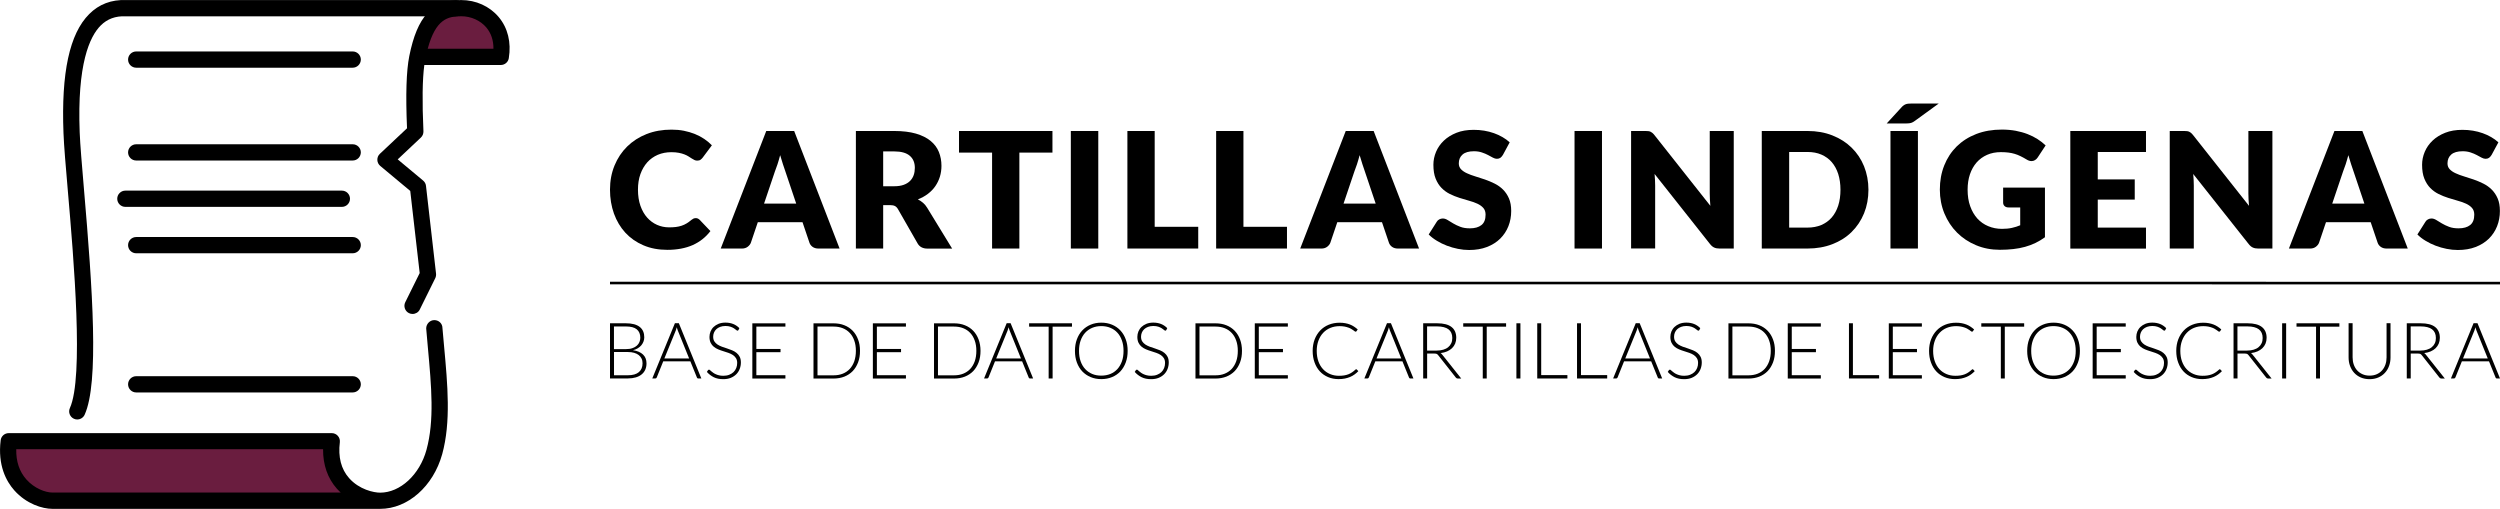 <?xml version="1.0" encoding="utf-8"?>
<!-- Generator: Adobe Illustrator 23.1.1, SVG Export Plug-In . SVG Version: 6.00 Build 0)  -->
<svg version="1.1" id="Capa_1" xmlns="http://www.w3.org/2000/svg" xmlns:xlink="http://www.w3.org/1999/xlink" x="0px" y="0px"
	 viewBox="0 0 480 97.7" style="enable-background:new 0 0 480 97.7;" xml:space="preserve">
<style type="text/css">
	.st0{fill:#6A1D3F;}
	.st1{fill:#FFFFFF;stroke:#000000;stroke-width:0.5;stroke-miterlimit:10;}
</style>
<g>
	<g>
		<path class="st0" d="M65.78,95.62H8.62c-4.7-2.47-6.51-6.04-6.24-10.39h60.27L65.78,95.62z"/>
		<path class="st0" d="M89.77,1.05h-2.42c-3.06,0-5.54,2.48-5.54,5.54l-1.04,3.81h14.55V6.59C95.32,3.53,92.84,1.05,89.77,1.05z"/>
		<g>
			<path d="M72.98,97.7h-62.9c-1.94,0-5.02-0.94-7.35-3.57c-1.52-1.72-3.2-4.78-2.6-9.61c0.1-0.78,0.76-1.36,1.55-1.36h62.02
				c0.45,0,0.87,0.19,1.17,0.53c0.3,0.34,0.43,0.78,0.38,1.22c-0.35,2.83,0.24,5.15,1.77,6.88c1.96,2.22,4.76,2.8,5.97,2.8
				c3.85,0,7.59-3.45,8.89-8.21c1.55-5.65,0.96-12.14,0.27-19.67c-0.11-1.16-0.21-2.33-0.31-3.52c0-0.04-0.01-0.09-0.01-0.13
				c0-0.86,0.7-1.6,1.56-1.6c0.86,0,1.56,0.66,1.56,1.52c0.1,1.18,0.2,2.33,0.31,3.46c0.69,7.5,1.34,14.58-0.36,20.77
				C83.18,93.38,78.29,97.7,72.98,97.7z M3.12,86.26c-0.05,2.33,0.6,4.28,1.94,5.79c1.53,1.73,3.67,2.52,5.02,2.52h55.32
				c-0.25-0.23-0.49-0.48-0.72-0.74c-1.78-2.01-2.68-4.61-2.65-7.58H3.12z"/>
		</g>
		<g>
			<path d="M79.21,60.28c-0.23,0-0.47-0.05-0.69-0.16c-0.77-0.38-1.09-1.32-0.71-2.09l2.77-5.6l-1.81-15.77l-5.76-4.8
				c-0.34-0.29-0.55-0.7-0.56-1.15c-0.01-0.45,0.16-0.88,0.49-1.18l5.21-4.9c-0.28-6.47-0.13-11,0.43-13.84
				c1.53-7.65,4.42-10.78,9.97-10.78c2.82,0,5.44,1.18,7.19,3.25c1.76,2.08,2.45,4.89,1.95,7.92c-0.12,0.75-0.78,1.3-1.54,1.3H81.47
				c-0.37,2.76-0.43,7.03-0.17,12.72c0.02,0.45-0.16,0.9-0.49,1.21l-4.45,4.19l4.88,4.07c0.31,0.26,0.51,0.62,0.55,1.02l1.93,16.85
				c0.03,0.3-0.02,0.6-0.15,0.87l-2.97,6.01C80.34,59.97,79.78,60.28,79.21,60.28z M82.12,9.36h12.62c0.02-1.6-0.44-2.99-1.37-4.09
				c-1.14-1.34-2.93-2.15-4.81-2.15C85.97,3.13,83.67,3.64,82.12,9.36z"/>
		</g>
		<g>
			<path d="M14.83,80.54c-0.22,0-0.43-0.04-0.64-0.14c-0.78-0.36-1.13-1.28-0.77-2.06c2.68-5.9,0.76-28.35-0.4-41.76
				c-0.4-4.62-0.74-8.61-0.83-11.04C11.74,13.94,13.35,6.47,17.13,2.7c1.88-1.89,4.25-2.79,7.07-2.69l63.33,0
				c0.86,0,1.56,0.7,1.56,1.56s-0.7,1.56-1.56,1.56H24.13c-1.97-0.08-3.54,0.51-4.8,1.77c-2.12,2.12-4.54,7.4-4.03,20.51
				c0.09,2.36,0.43,6.31,0.82,10.9c1.66,19.33,2.92,37.18,0.13,43.32C15.99,80.2,15.42,80.54,14.83,80.54z"/>
		</g>
		<g>
			<path d="M67.71,13H26.15c-0.86,0-1.56-0.7-1.56-1.56c0-0.86,0.7-1.56,1.56-1.56h41.57c0.86,0,1.56,0.7,1.56,1.56
				C69.27,12.3,68.58,13,67.71,13z"/>
		</g>
		<g>
			<path d="M67.71,30.82H26.15c-0.86,0-1.56-0.7-1.56-1.56c0-0.86,0.7-1.56,1.56-1.56h41.57c0.86,0,1.56,0.7,1.56,1.56
				C69.27,30.12,68.58,30.82,67.71,30.82z"/>
		</g>
		<g>
			<path d="M65.64,39.72H24.07c-0.86,0-1.56-0.7-1.56-1.56s0.7-1.56,1.56-1.56h41.57c0.86,0,1.56,0.7,1.56,1.56
				S66.5,39.72,65.64,39.72z"/>
		</g>
		<g>
			<path d="M67.71,48.63H26.15c-0.86,0-1.56-0.7-1.56-1.56s0.7-1.56,1.56-1.56h41.57c0.86,0,1.56,0.7,1.56,1.56
				S68.58,48.63,67.71,48.63z"/>
		</g>
		<g>
			<path d="M67.71,75.35H26.15c-0.86,0-1.56-0.7-1.56-1.56s0.7-1.56,1.56-1.56h41.57c0.86,0,1.56,0.7,1.56,1.56
				S68.58,75.35,67.71,75.35z"/>
		</g>
	</g>
	<g>
		<g>
			<path d="M117.12,72.67v-10.6h3.05c0.6,0,1.13,0.06,1.57,0.18c0.44,0.12,0.81,0.3,1.1,0.53c0.29,0.23,0.51,0.52,0.65,0.85
				c0.14,0.33,0.21,0.71,0.21,1.14c0,0.28-0.05,0.55-0.15,0.81c-0.1,0.26-0.24,0.5-0.42,0.72c-0.19,0.22-0.41,0.41-0.68,0.57
				c-0.27,0.16-0.57,0.29-0.92,0.37c0.83,0.12,1.48,0.4,1.93,0.83c0.45,0.43,0.67,1,0.67,1.7c0,0.45-0.08,0.85-0.24,1.21
				c-0.16,0.36-0.39,0.66-0.7,0.91c-0.3,0.25-0.68,0.44-1.12,0.57c-0.44,0.13-0.95,0.2-1.51,0.2H117.12z M117.89,67.03h2.3
				c0.49,0,0.91-0.06,1.25-0.19c0.35-0.12,0.63-0.29,0.85-0.49c0.22-0.2,0.39-0.44,0.49-0.7c0.1-0.26,0.16-0.53,0.16-0.8
				c0-0.71-0.23-1.25-0.68-1.62c-0.45-0.37-1.15-0.55-2.09-0.55h-2.29V67.03z M117.89,67.59v4.46h2.66c0.93,0,1.64-0.2,2.11-0.6
				c0.47-0.4,0.71-0.97,0.71-1.7c0-0.33-0.06-0.64-0.19-0.9c-0.13-0.27-0.31-0.49-0.55-0.68c-0.24-0.19-0.53-0.33-0.88-0.43
				c-0.35-0.1-0.75-0.15-1.19-0.15H117.89z"/>
			<path d="M134.66,72.67h-0.59c-0.07,0-0.13-0.02-0.17-0.06c-0.05-0.04-0.08-0.09-0.1-0.15l-1.25-3.08h-5.21l-1.24,3.08
				c-0.02,0.05-0.05,0.1-0.1,0.14c-0.05,0.04-0.11,0.06-0.18,0.06h-0.58l4.34-10.6h0.76L134.66,72.67z M127.56,68.82h4.75
				l-2.17-5.36c-0.04-0.08-0.07-0.18-0.1-0.29c-0.04-0.11-0.07-0.22-0.1-0.34c-0.04,0.12-0.07,0.23-0.1,0.34
				c-0.04,0.11-0.07,0.21-0.1,0.3L127.56,68.82z"/>
			<path d="M141.79,63.36c-0.05,0.08-0.11,0.13-0.2,0.13c-0.06,0-0.15-0.05-0.25-0.14c-0.1-0.09-0.24-0.2-0.42-0.31
				c-0.17-0.11-0.39-0.22-0.66-0.31s-0.59-0.14-0.97-0.14c-0.39,0-0.73,0.06-1.02,0.17c-0.29,0.11-0.54,0.26-0.74,0.45
				c-0.2,0.19-0.35,0.41-0.45,0.66c-0.1,0.25-0.15,0.51-0.15,0.79c0,0.36,0.08,0.66,0.23,0.89c0.15,0.23,0.35,0.43,0.6,0.6
				c0.25,0.16,0.53,0.3,0.85,0.42c0.32,0.11,0.64,0.22,0.98,0.33s0.66,0.23,0.98,0.36c0.32,0.13,0.6,0.3,0.85,0.5
				c0.25,0.2,0.45,0.45,0.6,0.74c0.15,0.29,0.23,0.66,0.23,1.09c0,0.44-0.08,0.86-0.23,1.25c-0.15,0.39-0.37,0.73-0.66,1.02
				c-0.29,0.29-0.65,0.52-1.06,0.69c-0.42,0.17-0.9,0.25-1.44,0.25c-0.7,0-1.3-0.12-1.81-0.37c-0.5-0.25-0.95-0.59-1.33-1.02
				l0.21-0.33c0.06-0.07,0.13-0.11,0.21-0.11c0.04,0,0.1,0.03,0.17,0.09c0.07,0.06,0.15,0.13,0.25,0.22
				c0.1,0.09,0.22,0.18,0.36,0.28c0.14,0.1,0.3,0.2,0.49,0.28c0.18,0.09,0.4,0.16,0.64,0.22c0.24,0.06,0.51,0.09,0.82,0.09
				c0.42,0,0.8-0.06,1.13-0.19c0.33-0.13,0.61-0.3,0.84-0.52c0.23-0.22,0.4-0.48,0.52-0.78c0.12-0.3,0.18-0.63,0.18-0.97
				c0-0.37-0.08-0.68-0.23-0.92c-0.15-0.24-0.35-0.44-0.6-0.61c-0.25-0.16-0.53-0.3-0.85-0.41c-0.32-0.11-0.64-0.22-0.98-0.32
				c-0.34-0.1-0.66-0.22-0.98-0.35c-0.32-0.13-0.6-0.3-0.85-0.5c-0.25-0.2-0.45-0.45-0.6-0.76c-0.15-0.3-0.23-0.68-0.23-1.14
				c0-0.35,0.07-0.7,0.2-1.03c0.14-0.33,0.33-0.62,0.59-0.87s0.58-0.45,0.96-0.61c0.38-0.15,0.82-0.23,1.31-0.23
				c0.55,0,1.04,0.09,1.48,0.26c0.44,0.17,0.84,0.44,1.2,0.8L141.79,63.36z"/>
			<path d="M150.8,62.07v0.64h-5.58v4.29h4.64v0.62h-4.64v4.42h5.58v0.64h-6.35v-10.6H150.8z"/>
			<path d="M165.12,67.37c0,0.82-0.12,1.56-0.37,2.21c-0.25,0.65-0.59,1.21-1.03,1.67c-0.45,0.46-0.98,0.81-1.6,1.06
				c-0.62,0.24-1.31,0.37-2.06,0.37h-3.87v-10.6h3.87c0.75,0,1.44,0.12,2.06,0.37c0.62,0.24,1.15,0.6,1.6,1.06
				c0.44,0.46,0.79,1.02,1.03,1.67C165,65.82,165.12,66.55,165.12,67.37z M164.33,67.37c0-0.74-0.1-1.4-0.31-1.98
				c-0.2-0.58-0.49-1.07-0.87-1.47c-0.37-0.4-0.82-0.7-1.35-0.91c-0.52-0.21-1.11-0.31-1.75-0.31h-3.09v9.36h3.09
				c0.64,0,1.22-0.1,1.75-0.31c0.52-0.21,0.97-0.51,1.35-0.91c0.37-0.4,0.66-0.89,0.87-1.47C164.22,68.77,164.33,68.11,164.33,67.37
				z"/>
			<path d="M173.94,62.07v0.64h-5.58v4.29H173v0.62h-4.64v4.42h5.58v0.64h-6.35v-10.6H173.94z"/>
			<path d="M188.26,67.37c0,0.82-0.12,1.56-0.37,2.21c-0.25,0.65-0.59,1.21-1.03,1.67c-0.45,0.46-0.98,0.81-1.6,1.06
				c-0.62,0.24-1.31,0.37-2.06,0.37h-3.87v-10.6h3.87c0.75,0,1.44,0.12,2.06,0.37c0.62,0.24,1.15,0.6,1.6,1.06
				c0.44,0.46,0.79,1.02,1.03,1.67C188.13,65.82,188.26,66.55,188.26,67.37z M187.46,67.37c0-0.74-0.1-1.4-0.31-1.98
				c-0.2-0.58-0.49-1.07-0.87-1.47c-0.37-0.4-0.82-0.7-1.35-0.91c-0.52-0.21-1.11-0.31-1.75-0.31h-3.09v9.36h3.09
				c0.64,0,1.22-0.1,1.75-0.31c0.52-0.21,0.97-0.51,1.35-0.91c0.37-0.4,0.66-0.89,0.87-1.47C187.36,68.77,187.46,68.11,187.46,67.37
				z"/>
			<path d="M198.36,72.67h-0.59c-0.07,0-0.13-0.02-0.17-0.06c-0.05-0.04-0.08-0.09-0.1-0.15l-1.25-3.08h-5.21l-1.24,3.08
				c-0.02,0.05-0.05,0.1-0.1,0.14c-0.05,0.04-0.11,0.06-0.18,0.06h-0.58l4.34-10.6h0.76L198.36,72.67z M191.27,68.82h4.75
				l-2.17-5.36c-0.04-0.08-0.07-0.18-0.1-0.29c-0.04-0.11-0.07-0.22-0.1-0.34c-0.04,0.12-0.07,0.23-0.1,0.34
				c-0.04,0.11-0.07,0.21-0.1,0.3L191.27,68.82z"/>
			<path d="M205.82,62.07v0.65h-3.72v9.95h-0.76v-9.95h-3.75v-0.65H205.82z"/>
			<path d="M216.51,67.37c0,0.82-0.12,1.56-0.37,2.23c-0.25,0.67-0.59,1.24-1.03,1.71c-0.45,0.47-0.98,0.84-1.6,1.09
				c-0.62,0.26-1.31,0.39-2.06,0.39c-0.75,0-1.43-0.13-2.05-0.39c-0.62-0.26-1.15-0.62-1.6-1.09c-0.45-0.47-0.79-1.04-1.04-1.71
				c-0.25-0.67-0.37-1.41-0.37-2.23c0-0.81,0.12-1.55,0.37-2.22c0.25-0.67,0.59-1.24,1.04-1.71c0.44-0.47,0.98-0.84,1.6-1.1
				c0.62-0.26,1.3-0.39,2.05-0.39c0.75,0,1.44,0.13,2.06,0.39s1.15,0.62,1.6,1.1s0.79,1.05,1.03,1.71
				C216.39,65.81,216.51,66.55,216.51,67.37z M215.72,67.37c0-0.74-0.1-1.4-0.31-1.99c-0.2-0.59-0.49-1.09-0.87-1.5
				c-0.37-0.41-0.82-0.72-1.35-0.94c-0.52-0.22-1.11-0.33-1.75-0.33c-0.63,0-1.2,0.11-1.73,0.33c-0.52,0.22-0.97,0.53-1.35,0.94
				c-0.38,0.41-0.67,0.91-0.88,1.5c-0.21,0.59-0.31,1.25-0.31,1.99c0,0.74,0.1,1.41,0.31,2c0.21,0.59,0.5,1.09,0.88,1.49
				c0.38,0.41,0.83,0.72,1.35,0.94c0.52,0.22,1.1,0.32,1.73,0.32c0.64,0,1.22-0.11,1.75-0.32c0.52-0.21,0.97-0.53,1.35-0.94
				c0.37-0.41,0.66-0.91,0.87-1.49C215.62,68.78,215.72,68.11,215.72,67.37z"/>
			<path d="M223.94,63.36c-0.05,0.08-0.11,0.13-0.2,0.13c-0.06,0-0.15-0.05-0.25-0.14c-0.1-0.09-0.24-0.2-0.42-0.31
				c-0.17-0.11-0.39-0.22-0.66-0.31s-0.59-0.14-0.97-0.14s-0.73,0.06-1.02,0.17c-0.29,0.11-0.54,0.26-0.74,0.45
				c-0.2,0.19-0.35,0.41-0.45,0.66c-0.1,0.25-0.15,0.51-0.15,0.79c0,0.36,0.08,0.66,0.23,0.89c0.15,0.23,0.35,0.43,0.6,0.6
				c0.25,0.16,0.53,0.3,0.85,0.42c0.32,0.11,0.64,0.22,0.98,0.33s0.66,0.23,0.98,0.36c0.32,0.13,0.6,0.3,0.85,0.5
				c0.25,0.2,0.45,0.45,0.6,0.74c0.15,0.29,0.23,0.66,0.23,1.09c0,0.44-0.08,0.86-0.23,1.25c-0.15,0.39-0.37,0.73-0.66,1.02
				c-0.29,0.29-0.65,0.52-1.06,0.69c-0.42,0.17-0.9,0.25-1.44,0.25c-0.7,0-1.3-0.12-1.81-0.37c-0.5-0.25-0.95-0.59-1.33-1.02
				l0.21-0.33c0.06-0.07,0.13-0.11,0.21-0.11c0.04,0,0.1,0.03,0.17,0.09c0.07,0.06,0.15,0.13,0.25,0.22
				c0.1,0.09,0.22,0.18,0.36,0.28c0.14,0.1,0.3,0.2,0.49,0.28c0.18,0.09,0.4,0.16,0.64,0.22c0.24,0.06,0.51,0.09,0.82,0.09
				c0.42,0,0.8-0.06,1.13-0.19c0.33-0.13,0.61-0.3,0.84-0.52c0.23-0.22,0.4-0.48,0.52-0.78c0.12-0.3,0.18-0.63,0.18-0.97
				c0-0.37-0.08-0.68-0.23-0.92c-0.15-0.24-0.35-0.44-0.6-0.61c-0.25-0.16-0.53-0.3-0.85-0.41c-0.32-0.11-0.64-0.22-0.98-0.32
				c-0.34-0.1-0.66-0.22-0.98-0.35c-0.32-0.13-0.6-0.3-0.85-0.5c-0.25-0.2-0.45-0.45-0.6-0.76c-0.15-0.3-0.23-0.68-0.23-1.14
				c0-0.35,0.07-0.7,0.2-1.03c0.14-0.33,0.33-0.62,0.59-0.87c0.26-0.25,0.58-0.45,0.96-0.61c0.38-0.15,0.82-0.23,1.31-0.23
				c0.55,0,1.04,0.09,1.48,0.26c0.44,0.17,0.84,0.44,1.2,0.8L223.94,63.36z"/>
			<path d="M238.46,67.37c0,0.82-0.12,1.56-0.37,2.21c-0.25,0.65-0.59,1.21-1.03,1.67c-0.45,0.46-0.98,0.81-1.6,1.06
				c-0.62,0.24-1.31,0.37-2.06,0.37h-3.87v-10.6h3.87c0.75,0,1.44,0.12,2.06,0.37c0.62,0.24,1.15,0.6,1.6,1.06
				c0.44,0.46,0.79,1.02,1.03,1.67C238.33,65.82,238.46,66.55,238.46,67.37z M237.66,67.37c0-0.74-0.1-1.4-0.31-1.98
				c-0.2-0.58-0.49-1.07-0.87-1.47c-0.37-0.4-0.82-0.7-1.35-0.91c-0.52-0.21-1.11-0.31-1.74-0.31h-3.09v9.36h3.09
				c0.64,0,1.22-0.1,1.74-0.31c0.52-0.21,0.97-0.51,1.35-0.91c0.37-0.4,0.66-0.89,0.87-1.47C237.56,68.77,237.66,68.11,237.66,67.37
				z"/>
			<path d="M247.27,62.07v0.64h-5.58v4.29h4.64v0.62h-4.64v4.42h5.58v0.64h-6.35v-10.6H247.27z"/>
			<path d="M260.37,70.89c0.05,0,0.09,0.02,0.13,0.05l0.3,0.32c-0.22,0.23-0.46,0.45-0.72,0.63c-0.26,0.19-0.54,0.35-0.85,0.48
				c-0.31,0.13-0.64,0.23-1.01,0.31c-0.37,0.07-0.77,0.11-1.21,0.11c-0.73,0-1.41-0.13-2.02-0.39s-1.14-0.62-1.57-1.09
				c-0.44-0.47-0.78-1.04-1.02-1.71c-0.25-0.67-0.37-1.41-0.37-2.23c0-0.8,0.13-1.54,0.38-2.2c0.25-0.66,0.61-1.23,1.06-1.71
				c0.46-0.48,1-0.85,1.64-1.11c0.64-0.26,1.34-0.39,2.11-0.39c0.38,0,0.74,0.03,1.06,0.09c0.32,0.06,0.62,0.14,0.9,0.25
				c0.28,0.11,0.54,0.24,0.78,0.4c0.25,0.16,0.48,0.34,0.72,0.55l-0.23,0.34c-0.04,0.06-0.1,0.09-0.19,0.09
				c-0.05,0-0.1-0.03-0.17-0.08c-0.07-0.05-0.16-0.12-0.27-0.2c-0.11-0.08-0.24-0.16-0.39-0.25c-0.15-0.09-0.33-0.18-0.54-0.25
				c-0.21-0.08-0.45-0.14-0.73-0.2c-0.28-0.05-0.59-0.08-0.94-0.08c-0.65,0-1.24,0.11-1.78,0.33c-0.54,0.22-1,0.54-1.39,0.95
				c-0.39,0.41-0.69,0.91-0.91,1.5c-0.22,0.59-0.33,1.25-0.33,1.97c0,0.75,0.11,1.42,0.32,2.01c0.21,0.59,0.51,1.09,0.89,1.5
				c0.38,0.41,0.83,0.72,1.35,0.94c0.52,0.22,1.08,0.33,1.68,0.33c0.38,0,0.72-0.02,1.02-0.07c0.3-0.05,0.57-0.12,0.82-0.22
				c0.25-0.1,0.48-0.22,0.7-0.37c0.21-0.15,0.43-0.31,0.64-0.51c0.03-0.02,0.05-0.04,0.07-0.05
				C260.31,70.89,260.34,70.89,260.37,70.89z"/>
			<path d="M271.38,72.67h-0.59c-0.07,0-0.13-0.02-0.17-0.06c-0.05-0.04-0.08-0.09-0.1-0.15l-1.25-3.08h-5.21l-1.24,3.08
				c-0.02,0.05-0.05,0.1-0.1,0.14c-0.05,0.04-0.11,0.06-0.18,0.06h-0.58l4.34-10.6h0.76L271.38,72.67z M264.29,68.82h4.75
				l-2.17-5.36c-0.04-0.08-0.07-0.18-0.1-0.29c-0.04-0.11-0.07-0.22-0.1-0.34c-0.04,0.12-0.07,0.23-0.1,0.34
				c-0.04,0.11-0.07,0.21-0.1,0.3L264.29,68.82z"/>
			<path d="M274.01,67.88v4.79h-0.76v-10.6h2.7c1.22,0,2.14,0.24,2.74,0.71c0.6,0.47,0.91,1.16,0.91,2.08c0,0.4-0.07,0.77-0.21,1.11
				c-0.14,0.33-0.34,0.63-0.6,0.88c-0.26,0.25-0.58,0.46-0.95,0.62c-0.37,0.16-0.79,0.27-1.25,0.32c0.12,0.07,0.23,0.17,0.32,0.3
				l3.65,4.59h-0.67c-0.08,0-0.15-0.02-0.21-0.05s-0.11-0.08-0.17-0.15l-3.39-4.3c-0.09-0.11-0.18-0.19-0.27-0.23
				c-0.1-0.04-0.25-0.07-0.45-0.07H274.01z M274.01,67.31h1.84c0.47,0,0.89-0.06,1.26-0.17c0.37-0.11,0.69-0.27,0.94-0.48
				c0.26-0.21,0.45-0.46,0.59-0.76c0.14-0.3,0.2-0.63,0.2-1c0-0.75-0.25-1.31-0.74-1.68c-0.49-0.36-1.21-0.55-2.16-0.55h-1.94V67.31
				z"/>
			<path d="M289.17,62.07v0.65h-3.72v9.95h-0.76v-9.95h-3.75v-0.65H289.17z"/>
			<path d="M291.92,72.67h-0.77v-10.6h0.77V72.67z"/>
			<path d="M295.91,72.02h5.03v0.65h-5.79v-10.6h0.76V72.02z"/>
			<path d="M303.55,72.02h5.03v0.65h-5.79v-10.6h0.76V72.02z"/>
			<path d="M319.14,72.67h-0.59c-0.07,0-0.13-0.02-0.17-0.06c-0.05-0.04-0.08-0.09-0.1-0.15l-1.25-3.08h-5.21l-1.24,3.08
				c-0.02,0.05-0.05,0.1-0.1,0.14c-0.05,0.04-0.11,0.06-0.18,0.06h-0.58l4.34-10.6h0.76L319.14,72.67z M312.05,68.82h4.75
				l-2.17-5.36c-0.04-0.08-0.07-0.18-0.1-0.29c-0.04-0.11-0.07-0.22-0.1-0.34c-0.04,0.12-0.07,0.23-0.1,0.34
				c-0.04,0.11-0.07,0.21-0.1,0.3L312.05,68.82z"/>
			<path d="M326.28,63.36c-0.05,0.08-0.11,0.13-0.2,0.13c-0.06,0-0.15-0.05-0.25-0.14c-0.1-0.09-0.24-0.2-0.42-0.31
				c-0.17-0.11-0.39-0.22-0.66-0.31s-0.59-0.14-0.97-0.14c-0.39,0-0.73,0.06-1.02,0.17c-0.29,0.11-0.54,0.26-0.74,0.45
				c-0.2,0.19-0.35,0.41-0.45,0.66c-0.1,0.25-0.15,0.51-0.15,0.79c0,0.36,0.08,0.66,0.23,0.89s0.35,0.43,0.6,0.6
				c0.25,0.16,0.53,0.3,0.85,0.42c0.32,0.11,0.64,0.22,0.98,0.33s0.66,0.23,0.98,0.36c0.32,0.13,0.6,0.3,0.85,0.5
				c0.25,0.2,0.45,0.45,0.6,0.74c0.15,0.29,0.23,0.66,0.23,1.09c0,0.44-0.08,0.86-0.23,1.25c-0.15,0.39-0.37,0.73-0.66,1.02
				c-0.29,0.29-0.65,0.52-1.06,0.69c-0.42,0.17-0.9,0.25-1.44,0.25c-0.7,0-1.3-0.12-1.81-0.37c-0.5-0.25-0.95-0.59-1.33-1.02
				l0.21-0.33c0.06-0.07,0.13-0.11,0.21-0.11c0.04,0,0.1,0.03,0.17,0.09c0.07,0.06,0.15,0.13,0.25,0.22
				c0.1,0.09,0.22,0.18,0.36,0.28c0.14,0.1,0.3,0.2,0.49,0.28c0.18,0.09,0.4,0.16,0.64,0.22c0.24,0.06,0.51,0.09,0.82,0.09
				c0.42,0,0.8-0.06,1.13-0.19c0.33-0.13,0.61-0.3,0.84-0.52c0.23-0.22,0.4-0.48,0.52-0.78c0.12-0.3,0.18-0.63,0.18-0.97
				c0-0.37-0.08-0.68-0.23-0.92c-0.15-0.24-0.35-0.44-0.6-0.61c-0.25-0.16-0.53-0.3-0.85-0.41c-0.32-0.11-0.64-0.22-0.98-0.32
				c-0.34-0.1-0.66-0.22-0.98-0.35c-0.32-0.13-0.6-0.3-0.85-0.5c-0.25-0.2-0.45-0.45-0.6-0.76c-0.15-0.3-0.23-0.68-0.23-1.14
				c0-0.35,0.07-0.7,0.2-1.03c0.14-0.33,0.33-0.62,0.59-0.87s0.58-0.45,0.96-0.61c0.38-0.15,0.82-0.23,1.31-0.23
				c0.55,0,1.04,0.09,1.48,0.26c0.44,0.17,0.84,0.44,1.2,0.8L326.28,63.36z"/>
			<path d="M340.79,67.37c0,0.82-0.12,1.56-0.37,2.21c-0.25,0.65-0.59,1.21-1.03,1.67c-0.45,0.46-0.98,0.81-1.6,1.06
				c-0.62,0.24-1.31,0.37-2.06,0.37h-3.87v-10.6h3.87c0.75,0,1.44,0.12,2.06,0.37c0.62,0.24,1.15,0.6,1.6,1.06
				c0.44,0.46,0.79,1.02,1.03,1.67C340.67,65.82,340.79,66.55,340.79,67.37z M339.99,67.37c0-0.74-0.1-1.4-0.31-1.98
				c-0.2-0.58-0.49-1.07-0.87-1.47c-0.37-0.4-0.82-0.7-1.35-0.91c-0.52-0.21-1.11-0.31-1.75-0.31h-3.09v9.36h3.09
				c0.64,0,1.22-0.1,1.75-0.31c0.52-0.21,0.97-0.51,1.35-0.91c0.37-0.4,0.66-0.89,0.87-1.47C339.89,68.77,339.99,68.11,339.99,67.37
				z"/>
			<path d="M349.6,62.07v0.64h-5.58v4.29h4.64v0.62h-4.64v4.42h5.58v0.64h-6.35v-10.6H349.6z"/>
			<path d="M355.76,72.02h5.03v0.65H355v-10.6h0.76V72.02z"/>
			<path d="M369,62.07v0.64h-5.58v4.29h4.64v0.62h-4.64v4.42H369v0.64h-6.35v-10.6H369z"/>
			<path d="M378.72,70.89c0.05,0,0.09,0.02,0.13,0.05l0.3,0.32c-0.22,0.23-0.46,0.45-0.72,0.63c-0.26,0.19-0.54,0.35-0.85,0.48
				c-0.31,0.13-0.64,0.23-1.01,0.31c-0.37,0.07-0.77,0.11-1.21,0.11c-0.73,0-1.41-0.13-2.02-0.39s-1.14-0.62-1.57-1.09
				c-0.44-0.47-0.78-1.04-1.02-1.71c-0.25-0.67-0.37-1.41-0.37-2.23c0-0.8,0.13-1.54,0.38-2.2c0.25-0.66,0.61-1.23,1.06-1.71
				c0.46-0.48,1-0.85,1.64-1.11c0.64-0.26,1.34-0.39,2.11-0.39c0.38,0,0.74,0.03,1.06,0.09c0.32,0.06,0.62,0.14,0.9,0.25
				c0.28,0.11,0.54,0.24,0.78,0.4c0.25,0.16,0.48,0.34,0.72,0.55l-0.23,0.34c-0.04,0.06-0.1,0.09-0.19,0.09
				c-0.05,0-0.1-0.03-0.17-0.08c-0.07-0.05-0.16-0.12-0.27-0.2c-0.11-0.08-0.24-0.16-0.39-0.25c-0.15-0.09-0.33-0.18-0.54-0.25
				c-0.21-0.08-0.45-0.14-0.73-0.2c-0.28-0.05-0.59-0.08-0.94-0.08c-0.65,0-1.24,0.11-1.78,0.33c-0.54,0.22-1,0.54-1.39,0.95
				c-0.39,0.41-0.69,0.91-0.91,1.5c-0.22,0.59-0.33,1.25-0.33,1.97c0,0.75,0.11,1.42,0.32,2.01c0.21,0.59,0.51,1.09,0.89,1.5
				c0.38,0.41,0.83,0.72,1.35,0.94c0.52,0.22,1.08,0.33,1.68,0.33c0.38,0,0.72-0.02,1.02-0.07c0.3-0.05,0.57-0.12,0.82-0.22
				c0.25-0.1,0.48-0.22,0.7-0.37c0.21-0.15,0.43-0.31,0.64-0.51c0.03-0.02,0.05-0.04,0.07-0.05
				C378.66,70.89,378.69,70.89,378.72,70.89z"/>
			<path d="M388.64,62.07v0.65h-3.72v9.95h-0.76v-9.95h-3.75v-0.65H388.64z"/>
			<path d="M399.34,67.37c0,0.82-0.12,1.56-0.37,2.23c-0.25,0.67-0.59,1.24-1.03,1.71c-0.45,0.47-0.98,0.84-1.6,1.09
				c-0.62,0.26-1.31,0.39-2.06,0.39c-0.75,0-1.43-0.13-2.05-0.39c-0.62-0.26-1.15-0.62-1.6-1.09c-0.45-0.47-0.79-1.04-1.04-1.71
				c-0.25-0.67-0.37-1.41-0.37-2.23c0-0.81,0.12-1.55,0.37-2.22c0.25-0.67,0.59-1.24,1.04-1.71c0.44-0.47,0.98-0.84,1.6-1.1
				c0.62-0.26,1.3-0.39,2.05-0.39c0.75,0,1.44,0.13,2.06,0.39s1.15,0.62,1.6,1.1c0.45,0.47,0.79,1.05,1.03,1.71
				C399.21,65.81,399.34,66.55,399.34,67.37z M398.54,67.37c0-0.74-0.1-1.4-0.31-1.99c-0.2-0.59-0.49-1.09-0.87-1.5
				c-0.37-0.41-0.82-0.72-1.35-0.94c-0.52-0.22-1.11-0.33-1.75-0.33c-0.63,0-1.2,0.11-1.73,0.33c-0.52,0.22-0.97,0.53-1.35,0.94
				c-0.38,0.41-0.67,0.91-0.88,1.5c-0.21,0.59-0.31,1.25-0.31,1.99c0,0.74,0.1,1.41,0.31,2c0.21,0.59,0.5,1.09,0.88,1.49
				c0.38,0.41,0.83,0.72,1.35,0.94c0.52,0.22,1.1,0.32,1.73,0.32c0.64,0,1.22-0.11,1.75-0.32c0.52-0.21,0.97-0.53,1.35-0.94
				c0.37-0.41,0.66-0.91,0.87-1.49C398.44,68.78,398.54,68.11,398.54,67.37z"/>
			<path d="M408.14,62.07v0.64h-5.58v4.29h4.64v0.62h-4.64v4.42h5.58v0.64h-6.35v-10.6H408.14z"/>
			<path d="M415.74,63.36c-0.05,0.08-0.11,0.13-0.2,0.13c-0.06,0-0.15-0.05-0.25-0.14c-0.1-0.09-0.24-0.2-0.42-0.31
				c-0.17-0.11-0.39-0.22-0.66-0.31s-0.59-0.14-0.97-0.14s-0.73,0.06-1.02,0.17c-0.29,0.11-0.54,0.26-0.74,0.45
				c-0.2,0.19-0.35,0.41-0.45,0.66c-0.1,0.25-0.15,0.51-0.15,0.79c0,0.36,0.08,0.66,0.23,0.89s0.35,0.43,0.6,0.6
				c0.25,0.16,0.53,0.3,0.85,0.42c0.32,0.11,0.64,0.22,0.98,0.33c0.34,0.11,0.66,0.23,0.98,0.36c0.32,0.13,0.6,0.3,0.85,0.5
				c0.25,0.2,0.45,0.45,0.6,0.74c0.15,0.29,0.23,0.66,0.23,1.09c0,0.44-0.08,0.86-0.23,1.25c-0.15,0.39-0.37,0.73-0.66,1.02
				c-0.29,0.29-0.65,0.52-1.06,0.69c-0.42,0.17-0.9,0.25-1.44,0.25c-0.7,0-1.3-0.12-1.81-0.37c-0.5-0.25-0.95-0.59-1.33-1.02
				l0.21-0.33c0.06-0.07,0.13-0.11,0.21-0.11c0.04,0,0.1,0.03,0.17,0.09c0.07,0.06,0.15,0.13,0.25,0.22
				c0.1,0.09,0.22,0.18,0.36,0.28c0.14,0.1,0.3,0.2,0.49,0.28c0.18,0.09,0.4,0.16,0.64,0.22c0.24,0.06,0.51,0.09,0.82,0.09
				c0.42,0,0.8-0.06,1.13-0.19c0.33-0.13,0.61-0.3,0.84-0.52c0.23-0.22,0.4-0.48,0.52-0.78c0.12-0.3,0.18-0.63,0.18-0.97
				c0-0.37-0.08-0.68-0.23-0.92c-0.15-0.24-0.35-0.44-0.6-0.61c-0.25-0.16-0.53-0.3-0.85-0.41c-0.32-0.11-0.64-0.22-0.98-0.32
				c-0.34-0.1-0.66-0.22-0.98-0.35c-0.32-0.13-0.6-0.3-0.85-0.5c-0.25-0.2-0.45-0.45-0.6-0.76c-0.15-0.3-0.23-0.68-0.23-1.14
				c0-0.35,0.07-0.7,0.2-1.03c0.14-0.33,0.33-0.62,0.59-0.87s0.58-0.45,0.96-0.61c0.38-0.15,0.82-0.23,1.31-0.23
				c0.55,0,1.04,0.09,1.48,0.26c0.44,0.17,0.84,0.44,1.2,0.8L415.74,63.36z"/>
			<path d="M426.18,70.89c0.05,0,0.09,0.02,0.13,0.05l0.3,0.32c-0.22,0.23-0.46,0.45-0.72,0.63c-0.26,0.19-0.54,0.35-0.85,0.48
				c-0.31,0.13-0.64,0.23-1.01,0.31c-0.37,0.07-0.77,0.11-1.21,0.11c-0.73,0-1.41-0.13-2.02-0.39s-1.14-0.62-1.57-1.09
				c-0.44-0.47-0.78-1.04-1.02-1.71c-0.25-0.67-0.37-1.41-0.37-2.23c0-0.8,0.13-1.54,0.38-2.2c0.25-0.66,0.61-1.23,1.06-1.71
				c0.46-0.48,1-0.85,1.64-1.11c0.64-0.26,1.34-0.39,2.11-0.39c0.38,0,0.74,0.03,1.06,0.09c0.32,0.06,0.62,0.14,0.9,0.25
				c0.28,0.11,0.54,0.24,0.78,0.4c0.25,0.16,0.48,0.34,0.72,0.55l-0.23,0.34c-0.04,0.06-0.1,0.09-0.19,0.09
				c-0.05,0-0.1-0.03-0.17-0.08c-0.07-0.05-0.16-0.12-0.27-0.2c-0.11-0.08-0.24-0.16-0.39-0.25c-0.15-0.09-0.33-0.18-0.54-0.25
				c-0.21-0.08-0.45-0.14-0.73-0.2c-0.28-0.05-0.59-0.08-0.94-0.08c-0.65,0-1.24,0.11-1.78,0.33c-0.54,0.22-1,0.54-1.39,0.95
				c-0.39,0.41-0.69,0.91-0.91,1.5c-0.22,0.59-0.33,1.25-0.33,1.97c0,0.75,0.11,1.42,0.32,2.01c0.21,0.59,0.51,1.09,0.89,1.5
				c0.38,0.41,0.83,0.72,1.35,0.94c0.52,0.22,1.08,0.33,1.68,0.33c0.38,0,0.72-0.02,1.02-0.07c0.3-0.05,0.57-0.12,0.82-0.22
				c0.25-0.1,0.48-0.22,0.7-0.37c0.21-0.15,0.43-0.31,0.64-0.51c0.03-0.02,0.05-0.04,0.07-0.05
				C426.12,70.89,426.15,70.89,426.18,70.89z"/>
			<path d="M429.6,67.88v4.79h-0.76v-10.6h2.7c1.22,0,2.14,0.24,2.74,0.71c0.6,0.47,0.91,1.16,0.91,2.08c0,0.4-0.07,0.77-0.21,1.11
				c-0.14,0.33-0.34,0.63-0.6,0.88c-0.26,0.25-0.58,0.46-0.95,0.62c-0.37,0.16-0.79,0.27-1.25,0.32c0.12,0.07,0.23,0.17,0.32,0.3
				l3.65,4.59h-0.67c-0.08,0-0.15-0.02-0.21-0.05s-0.11-0.08-0.17-0.15l-3.39-4.3c-0.09-0.11-0.18-0.19-0.27-0.23
				c-0.1-0.04-0.25-0.07-0.45-0.07H429.6z M429.6,67.31h1.84c0.47,0,0.89-0.06,1.26-0.17c0.37-0.11,0.69-0.27,0.94-0.48
				c0.26-0.21,0.45-0.46,0.59-0.76c0.14-0.3,0.2-0.63,0.2-1c0-0.75-0.25-1.31-0.74-1.68c-0.49-0.36-1.21-0.55-2.16-0.55h-1.94V67.31
				z"/>
			<path d="M438.94,72.67h-0.77v-10.6h0.77V72.67z"/>
			<path d="M449.16,62.07v0.65h-3.72v9.95h-0.76v-9.95h-3.75v-0.65H449.16z"/>
			<path d="M454.97,72.12c0.51,0,0.96-0.09,1.37-0.27c0.4-0.18,0.74-0.42,1.02-0.74c0.28-0.31,0.49-0.69,0.64-1.11
				c0.15-0.43,0.22-0.89,0.22-1.38v-6.56h0.76v6.56c0,0.58-0.09,1.13-0.28,1.64c-0.18,0.51-0.45,0.95-0.8,1.33
				c-0.35,0.38-0.77,0.67-1.27,0.89c-0.5,0.21-1.06,0.32-1.67,0.32c-0.62,0-1.18-0.11-1.68-0.32c-0.5-0.22-0.92-0.51-1.27-0.89
				c-0.35-0.38-0.61-0.82-0.8-1.33c-0.19-0.51-0.28-1.05-0.28-1.64v-6.56h0.77v6.55c0,0.49,0.07,0.96,0.22,1.38
				c0.15,0.43,0.36,0.8,0.64,1.11c0.28,0.31,0.62,0.56,1.02,0.74C454,72.03,454.46,72.12,454.97,72.12z"/>
			<path d="M462.86,67.88v4.79h-0.76v-10.6h2.7c1.22,0,2.14,0.24,2.74,0.71c0.6,0.47,0.91,1.16,0.91,2.08c0,0.4-0.07,0.77-0.21,1.11
				c-0.14,0.33-0.34,0.63-0.6,0.88c-0.26,0.25-0.58,0.46-0.95,0.62c-0.37,0.16-0.79,0.27-1.25,0.32c0.12,0.07,0.23,0.17,0.32,0.3
				l3.65,4.59h-0.67c-0.08,0-0.15-0.02-0.21-0.05s-0.11-0.08-0.17-0.15l-3.39-4.3c-0.09-0.11-0.18-0.19-0.27-0.23
				c-0.1-0.04-0.25-0.07-0.45-0.07H462.86z M462.86,67.31h1.84c0.47,0,0.89-0.06,1.26-0.17c0.37-0.11,0.69-0.27,0.94-0.48
				c0.26-0.21,0.45-0.46,0.59-0.76c0.14-0.3,0.2-0.63,0.2-1c0-0.75-0.25-1.31-0.74-1.68c-0.49-0.36-1.21-0.55-2.16-0.55h-1.94V67.31
				z"/>
			<path d="M480,72.67h-0.59c-0.07,0-0.13-0.02-0.17-0.06c-0.05-0.04-0.08-0.09-0.1-0.15l-1.25-3.08h-5.21l-1.24,3.08
				c-0.02,0.05-0.05,0.1-0.1,0.14c-0.05,0.04-0.11,0.06-0.18,0.06h-0.58l4.34-10.6h0.76L480,72.67z M472.9,68.82h4.75l-2.17-5.36
				c-0.04-0.08-0.07-0.18-0.1-0.29c-0.04-0.11-0.07-0.22-0.1-0.34c-0.04,0.12-0.07,0.23-0.1,0.34c-0.04,0.11-0.07,0.21-0.1,0.3
				L472.9,68.82z"/>
		</g>
		<g>
			<path d="M133.59,41.88c0.12,0,0.25,0.02,0.37,0.07c0.12,0.05,0.24,0.13,0.36,0.24l2.08,2.18c-0.91,1.19-2.05,2.08-3.41,2.69
				c-1.37,0.6-2.99,0.91-4.86,0.91c-1.71,0-3.25-0.29-4.61-0.88c-1.36-0.58-2.51-1.39-3.46-2.42c-0.94-1.03-1.67-2.25-2.18-3.66
				c-0.5-1.41-0.76-2.94-0.76-4.59c0-1.68,0.29-3.23,0.87-4.64c0.58-1.41,1.39-2.63,2.43-3.65c1.04-1.02,2.28-1.82,3.72-2.39
				c1.45-0.57,3.04-0.85,4.79-0.85c0.85,0,1.64,0.07,2.39,0.22c0.75,0.15,1.45,0.36,2.1,0.62c0.65,0.26,1.25,0.58,1.8,0.95
				s1.03,0.77,1.46,1.22l-1.77,2.37c-0.11,0.14-0.25,0.28-0.4,0.39c-0.16,0.12-0.37,0.18-0.65,0.18c-0.19,0-0.36-0.04-0.53-0.12
				c-0.17-0.08-0.34-0.18-0.53-0.3c-0.19-0.12-0.39-0.25-0.61-0.39c-0.22-0.14-0.48-0.27-0.79-0.39c-0.31-0.12-0.66-0.22-1.07-0.3
				c-0.41-0.08-0.89-0.12-1.43-0.12c-0.95,0-1.82,0.17-2.6,0.5c-0.78,0.34-1.46,0.82-2.02,1.44c-0.56,0.63-1,1.38-1.32,2.27
				c-0.32,0.89-0.47,1.89-0.47,2.99c0,1.16,0.16,2.18,0.47,3.08c0.32,0.9,0.74,1.66,1.29,2.27c0.54,0.61,1.18,1.08,1.9,1.4
				c0.72,0.32,1.5,0.48,2.32,0.48c0.47,0,0.91-0.02,1.3-0.07c0.39-0.05,0.76-0.13,1.09-0.24c0.34-0.11,0.66-0.26,0.96-0.44
				c0.31-0.18,0.61-0.41,0.92-0.67c0.12-0.1,0.26-0.19,0.4-0.26C133.29,41.91,133.44,41.88,133.59,41.88z"/>
			<path d="M161.2,47.72h-4.06c-0.45,0-0.83-0.11-1.12-0.32c-0.29-0.21-0.5-0.48-0.61-0.81l-1.33-3.93h-8.58l-1.33,3.93
				c-0.1,0.29-0.31,0.55-0.6,0.78c-0.3,0.23-0.67,0.35-1.1,0.35h-4.09l8.74-22.57h5.36L161.2,47.72z M146.7,39.09h6.17l-2.08-6.18
				c-0.14-0.39-0.29-0.85-0.47-1.39c-0.18-0.53-0.36-1.11-0.53-1.73c-0.16,0.63-0.34,1.21-0.51,1.75c-0.18,0.54-0.34,1-0.5,1.39
				L146.7,39.09z"/>
			<path d="M169.57,39.37v8.35h-5.24V25.15h7.35c1.63,0,3.02,0.17,4.17,0.5c1.15,0.34,2.09,0.8,2.82,1.4
				c0.73,0.6,1.26,1.31,1.59,2.12c0.33,0.82,0.5,1.7,0.5,2.67c0,0.73-0.1,1.42-0.3,2.08c-0.2,0.65-0.49,1.25-0.87,1.81
				s-0.86,1.05-1.42,1.48c-0.56,0.43-1.21,0.79-1.94,1.07c0.35,0.18,0.68,0.39,0.98,0.65c0.31,0.26,0.57,0.57,0.8,0.95l4.8,7.85
				h-4.74c-0.88,0-1.51-0.33-1.89-0.99l-3.75-6.55c-0.16-0.29-0.36-0.5-0.58-0.62c-0.22-0.12-0.53-0.19-0.94-0.19H169.57z
				 M169.57,35.76h2.11c0.71,0,1.32-0.09,1.82-0.27c0.5-0.18,0.91-0.43,1.23-0.75c0.32-0.32,0.55-0.69,0.7-1.12
				c0.15-0.43,0.22-0.89,0.22-1.39c0-0.99-0.32-1.77-0.97-2.32c-0.65-0.56-1.64-0.84-3-0.84h-2.11V35.76z"/>
			<path d="M202.07,25.15v4.15h-6.35v18.42h-5.24V29.3h-6.35v-4.15H202.07z"/>
			<path d="M210.87,47.72h-5.27V25.15h5.27V47.72z"/>
			<path d="M221.69,43.54h8.37v4.18h-13.6V25.15h5.24V43.54z"/>
			<path d="M238.73,43.54h8.37v4.18h-13.6V25.15h5.24V43.54z"/>
			<path d="M272.46,47.72h-4.06c-0.45,0-0.83-0.11-1.12-0.32c-0.29-0.21-0.5-0.48-0.61-0.81l-1.33-3.93h-8.58l-1.33,3.93
				c-0.1,0.29-0.31,0.55-0.6,0.78c-0.3,0.23-0.67,0.35-1.1,0.35h-4.09l8.74-22.57h5.36L272.46,47.72z M257.96,39.09h6.17l-2.08-6.18
				c-0.14-0.39-0.29-0.85-0.47-1.39c-0.18-0.53-0.36-1.11-0.53-1.73c-0.16,0.63-0.34,1.21-0.51,1.75c-0.18,0.54-0.34,1-0.5,1.39
				L257.96,39.09z"/>
			<path d="M288.56,29.74c-0.15,0.25-0.32,0.43-0.49,0.56c-0.17,0.12-0.39,0.19-0.66,0.19c-0.24,0-0.49-0.07-0.77-0.22
				c-0.27-0.15-0.58-0.32-0.93-0.5c-0.35-0.19-0.74-0.35-1.19-0.5c-0.44-0.15-0.95-0.23-1.52-0.23c-0.98,0-1.71,0.21-2.19,0.63
				c-0.48,0.42-0.72,0.98-0.72,1.7c0,0.45,0.14,0.83,0.43,1.13c0.29,0.3,0.67,0.56,1.14,0.77c0.47,0.22,1.01,0.42,1.61,0.6
				c0.61,0.18,1.22,0.38,1.85,0.6c0.63,0.22,1.25,0.48,1.85,0.78c0.6,0.3,1.14,0.68,1.61,1.15c0.47,0.47,0.85,1.03,1.14,1.7
				c0.29,0.67,0.43,1.47,0.43,2.41c0,1.04-0.18,2.02-0.54,2.93c-0.36,0.91-0.89,1.7-1.57,2.38c-0.69,0.68-1.54,1.21-2.54,1.6
				c-1.01,0.39-2.15,0.58-3.43,0.58c-0.7,0-1.42-0.07-2.15-0.22c-0.73-0.14-1.43-0.35-2.12-0.61c-0.68-0.26-1.32-0.57-1.92-0.94
				c-0.6-0.36-1.12-0.76-1.57-1.21l1.55-2.45c0.11-0.19,0.27-0.34,0.48-0.45c0.21-0.11,0.43-0.17,0.67-0.17
				c0.31,0,0.62,0.1,0.94,0.3c0.32,0.2,0.67,0.41,1.07,0.65c0.4,0.24,0.85,0.45,1.37,0.65c0.52,0.2,1.13,0.29,1.83,0.29
				c0.95,0,1.69-0.21,2.22-0.63s0.79-1.08,0.79-1.99c0-0.53-0.14-0.96-0.43-1.29c-0.29-0.33-0.67-0.6-1.14-0.82
				c-0.47-0.22-1.01-0.41-1.6-0.57c-0.6-0.17-1.21-0.35-1.84-0.55c-0.63-0.2-1.25-0.45-1.84-0.74c-0.6-0.3-1.13-0.68-1.6-1.16
				c-0.47-0.48-0.85-1.08-1.14-1.8c-0.29-0.72-0.43-1.6-0.43-2.66c0-0.85,0.17-1.67,0.51-2.48c0.34-0.81,0.84-1.52,1.5-2.15
				c0.66-0.63,1.47-1.13,2.43-1.51c0.96-0.38,2.06-0.56,3.3-0.56c0.69,0,1.37,0.05,2.02,0.16s1.28,0.27,1.87,0.48
				c0.59,0.21,1.14,0.46,1.65,0.76c0.51,0.29,0.97,0.63,1.37,1L288.56,29.74z"/>
			<path d="M307.58,47.72h-5.27V25.15h5.27V47.72z"/>
			<path d="M316.5,25.18c0.16,0.02,0.3,0.06,0.42,0.12c0.12,0.06,0.24,0.14,0.36,0.24s0.24,0.24,0.39,0.42l10.72,13.56
				c-0.04-0.43-0.07-0.85-0.09-1.26s-0.03-0.79-0.03-1.15V25.15h4.61v22.57h-2.73c-0.4,0-0.74-0.06-1.02-0.19
				c-0.28-0.12-0.55-0.35-0.81-0.68l-10.64-13.45c0.03,0.39,0.06,0.78,0.08,1.15c0.02,0.38,0.03,0.73,0.03,1.06v12.1h-4.62V25.15
				h2.76C316.15,25.15,316.35,25.16,316.5,25.18z"/>
			<path d="M358.74,36.43c0,1.63-0.28,3.14-0.84,4.52c-0.56,1.38-1.36,2.57-2.38,3.58c-1.02,1.01-2.25,1.79-3.7,2.35
				c-1.44,0.56-3.04,0.84-4.79,0.84h-8.77V25.15h8.77c1.76,0,3.35,0.28,4.79,0.85c1.44,0.57,2.67,1.35,3.7,2.36
				c1.02,1,1.82,2.19,2.38,3.57C358.45,33.31,358.74,34.81,358.74,36.43z M353.37,36.43c0-1.12-0.15-2.12-0.43-3.02
				c-0.29-0.9-0.71-1.66-1.25-2.29c-0.54-0.62-1.21-1.1-1.99-1.44c-0.79-0.34-1.68-0.5-2.68-0.5h-3.5v14.52h3.5
				c1,0,1.89-0.17,2.68-0.5c0.78-0.34,1.45-0.82,1.99-1.44c0.54-0.63,0.96-1.39,1.25-2.29C353.23,38.57,353.37,37.55,353.37,36.43z"
				/>
			<path d="M372.25,19.87l-4.57,3.32c-0.27,0.21-0.52,0.34-0.75,0.41c-0.23,0.07-0.52,0.1-0.87,0.1h-3.81l2.8-3.05
				c0.13-0.16,0.26-0.28,0.4-0.38c0.13-0.1,0.26-0.18,0.41-0.24c0.15-0.06,0.31-0.1,0.48-0.12c0.17-0.02,0.38-0.03,0.62-0.03H372.25
				z M368.24,47.72h-5.27V25.15h5.27V47.72z"/>
			<path d="M384.38,43.94c0.72,0,1.36-0.06,1.92-0.19c0.56-0.12,1.08-0.29,1.58-0.5v-3.42h-2.23c-0.33,0-0.59-0.09-0.77-0.26
				c-0.19-0.18-0.28-0.4-0.28-0.67v-2.88h8.03v9.53c-0.58,0.42-1.18,0.79-1.81,1.09c-0.63,0.31-1.29,0.55-2,0.75
				c-0.71,0.2-1.46,0.34-2.26,0.43c-0.8,0.09-1.66,0.14-2.58,0.14c-1.65,0-3.18-0.29-4.58-0.88c-1.4-0.58-2.62-1.39-3.65-2.42
				c-1.03-1.03-1.83-2.25-2.42-3.66c-0.58-1.41-0.88-2.94-0.88-4.59c0-1.68,0.28-3.23,0.84-4.64c0.56-1.41,1.36-2.63,2.39-3.65
				c1.04-1.02,2.29-1.82,3.76-2.39c1.47-0.57,3.12-0.85,4.93-0.85c0.94,0,1.82,0.08,2.65,0.23c0.82,0.16,1.59,0.37,2.28,0.64
				c0.7,0.27,1.33,0.59,1.91,0.96c0.58,0.37,1.09,0.77,1.55,1.21l-1.52,2.31c-0.14,0.22-0.32,0.39-0.52,0.51
				c-0.2,0.12-0.42,0.19-0.66,0.19c-0.31,0-0.63-0.1-0.96-0.31c-0.41-0.25-0.8-0.46-1.17-0.64c-0.37-0.18-0.74-0.33-1.12-0.44
				c-0.38-0.11-0.79-0.2-1.21-0.25c-0.42-0.05-0.9-0.08-1.43-0.08c-0.98,0-1.86,0.17-2.65,0.52c-0.79,0.35-1.45,0.83-2.01,1.46
				c-0.55,0.63-0.98,1.39-1.28,2.27c-0.3,0.88-0.45,1.87-0.45,2.95c0,1.2,0.16,2.26,0.5,3.19c0.33,0.93,0.79,1.71,1.37,2.36
				c0.59,0.64,1.28,1.13,2.08,1.46C382.56,43.77,383.43,43.94,384.38,43.94z"/>
			<path d="M412.03,25.15v4.03h-9.26v5.27h7.1v3.87h-7.1v5.38h9.26v4.03H397.5V25.15H412.03z"/>
			<path d="M419.92,25.18c0.16,0.02,0.3,0.06,0.42,0.12c0.12,0.06,0.24,0.14,0.36,0.24s0.24,0.24,0.39,0.42l10.72,13.56
				c-0.04-0.43-0.07-0.85-0.09-1.26s-0.03-0.79-0.03-1.15V25.15h4.61v22.57h-2.73c-0.4,0-0.74-0.06-1.02-0.19
				c-0.28-0.12-0.55-0.35-0.81-0.68L421.1,33.41c0.03,0.39,0.06,0.78,0.08,1.15c0.02,0.38,0.03,0.73,0.03,1.06v12.1h-4.62V25.15
				h2.76C419.57,25.15,419.76,25.16,419.92,25.18z"/>
			<path d="M462.29,47.72h-4.06c-0.45,0-0.83-0.11-1.12-0.32c-0.29-0.21-0.5-0.48-0.61-0.81l-1.33-3.93h-8.58l-1.33,3.93
				c-0.1,0.29-0.31,0.55-0.6,0.78c-0.3,0.23-0.67,0.35-1.1,0.35h-4.09l8.74-22.57h5.36L462.29,47.72z M447.79,39.09h6.17l-2.08-6.18
				c-0.14-0.39-0.29-0.85-0.47-1.39c-0.18-0.53-0.36-1.11-0.53-1.73c-0.16,0.63-0.34,1.21-0.51,1.75c-0.18,0.54-0.34,1-0.5,1.39
				L447.79,39.09z"/>
			<path d="M478.39,29.74c-0.15,0.25-0.32,0.43-0.49,0.56c-0.17,0.12-0.39,0.19-0.66,0.19c-0.24,0-0.49-0.07-0.77-0.22
				c-0.27-0.15-0.58-0.32-0.93-0.5c-0.35-0.19-0.74-0.35-1.19-0.5c-0.44-0.15-0.95-0.23-1.52-0.23c-0.98,0-1.71,0.21-2.19,0.63
				c-0.48,0.42-0.72,0.98-0.72,1.7c0,0.45,0.14,0.83,0.43,1.13c0.29,0.3,0.67,0.56,1.14,0.77c0.47,0.22,1.01,0.42,1.61,0.6
				c0.61,0.18,1.22,0.38,1.85,0.6c0.63,0.22,1.25,0.48,1.85,0.78c0.6,0.3,1.14,0.68,1.61,1.15c0.47,0.47,0.85,1.03,1.14,1.7
				c0.29,0.67,0.43,1.47,0.43,2.41c0,1.04-0.18,2.02-0.54,2.93c-0.36,0.91-0.89,1.7-1.57,2.38c-0.69,0.68-1.54,1.21-2.54,1.6
				c-1.01,0.39-2.15,0.58-3.43,0.58c-0.7,0-1.42-0.07-2.15-0.22c-0.73-0.14-1.43-0.35-2.12-0.61c-0.68-0.26-1.32-0.57-1.92-0.94
				c-0.6-0.36-1.12-0.76-1.57-1.21l1.55-2.45c0.11-0.19,0.27-0.34,0.48-0.45c0.21-0.11,0.43-0.17,0.67-0.17
				c0.31,0,0.62,0.1,0.94,0.3c0.32,0.2,0.67,0.41,1.07,0.65c0.4,0.24,0.85,0.45,1.37,0.65c0.52,0.2,1.13,0.29,1.83,0.29
				c0.95,0,1.69-0.21,2.22-0.63s0.79-1.08,0.79-1.99c0-0.53-0.14-0.96-0.43-1.29c-0.29-0.33-0.67-0.6-1.14-0.82
				c-0.47-0.22-1.01-0.41-1.6-0.57c-0.6-0.17-1.21-0.35-1.84-0.55c-0.63-0.2-1.25-0.45-1.84-0.74c-0.6-0.3-1.13-0.68-1.6-1.16
				c-0.47-0.48-0.85-1.08-1.14-1.8c-0.29-0.72-0.43-1.6-0.43-2.66c0-0.85,0.17-1.67,0.51-2.48c0.34-0.81,0.84-1.52,1.5-2.15
				c0.66-0.63,1.47-1.13,2.43-1.51c0.96-0.38,2.06-0.56,3.3-0.56c0.69,0,1.37,0.05,2.02,0.16s1.28,0.27,1.87,0.48
				c0.59,0.21,1.14,0.46,1.65,0.76c0.51,0.29,0.97,0.63,1.37,1L478.39,29.74z"/>
		</g>
		<line class="st1" x1="117.12" y1="54.34" x2="480" y2="54.35"/>
	</g>
</g>
</svg>
